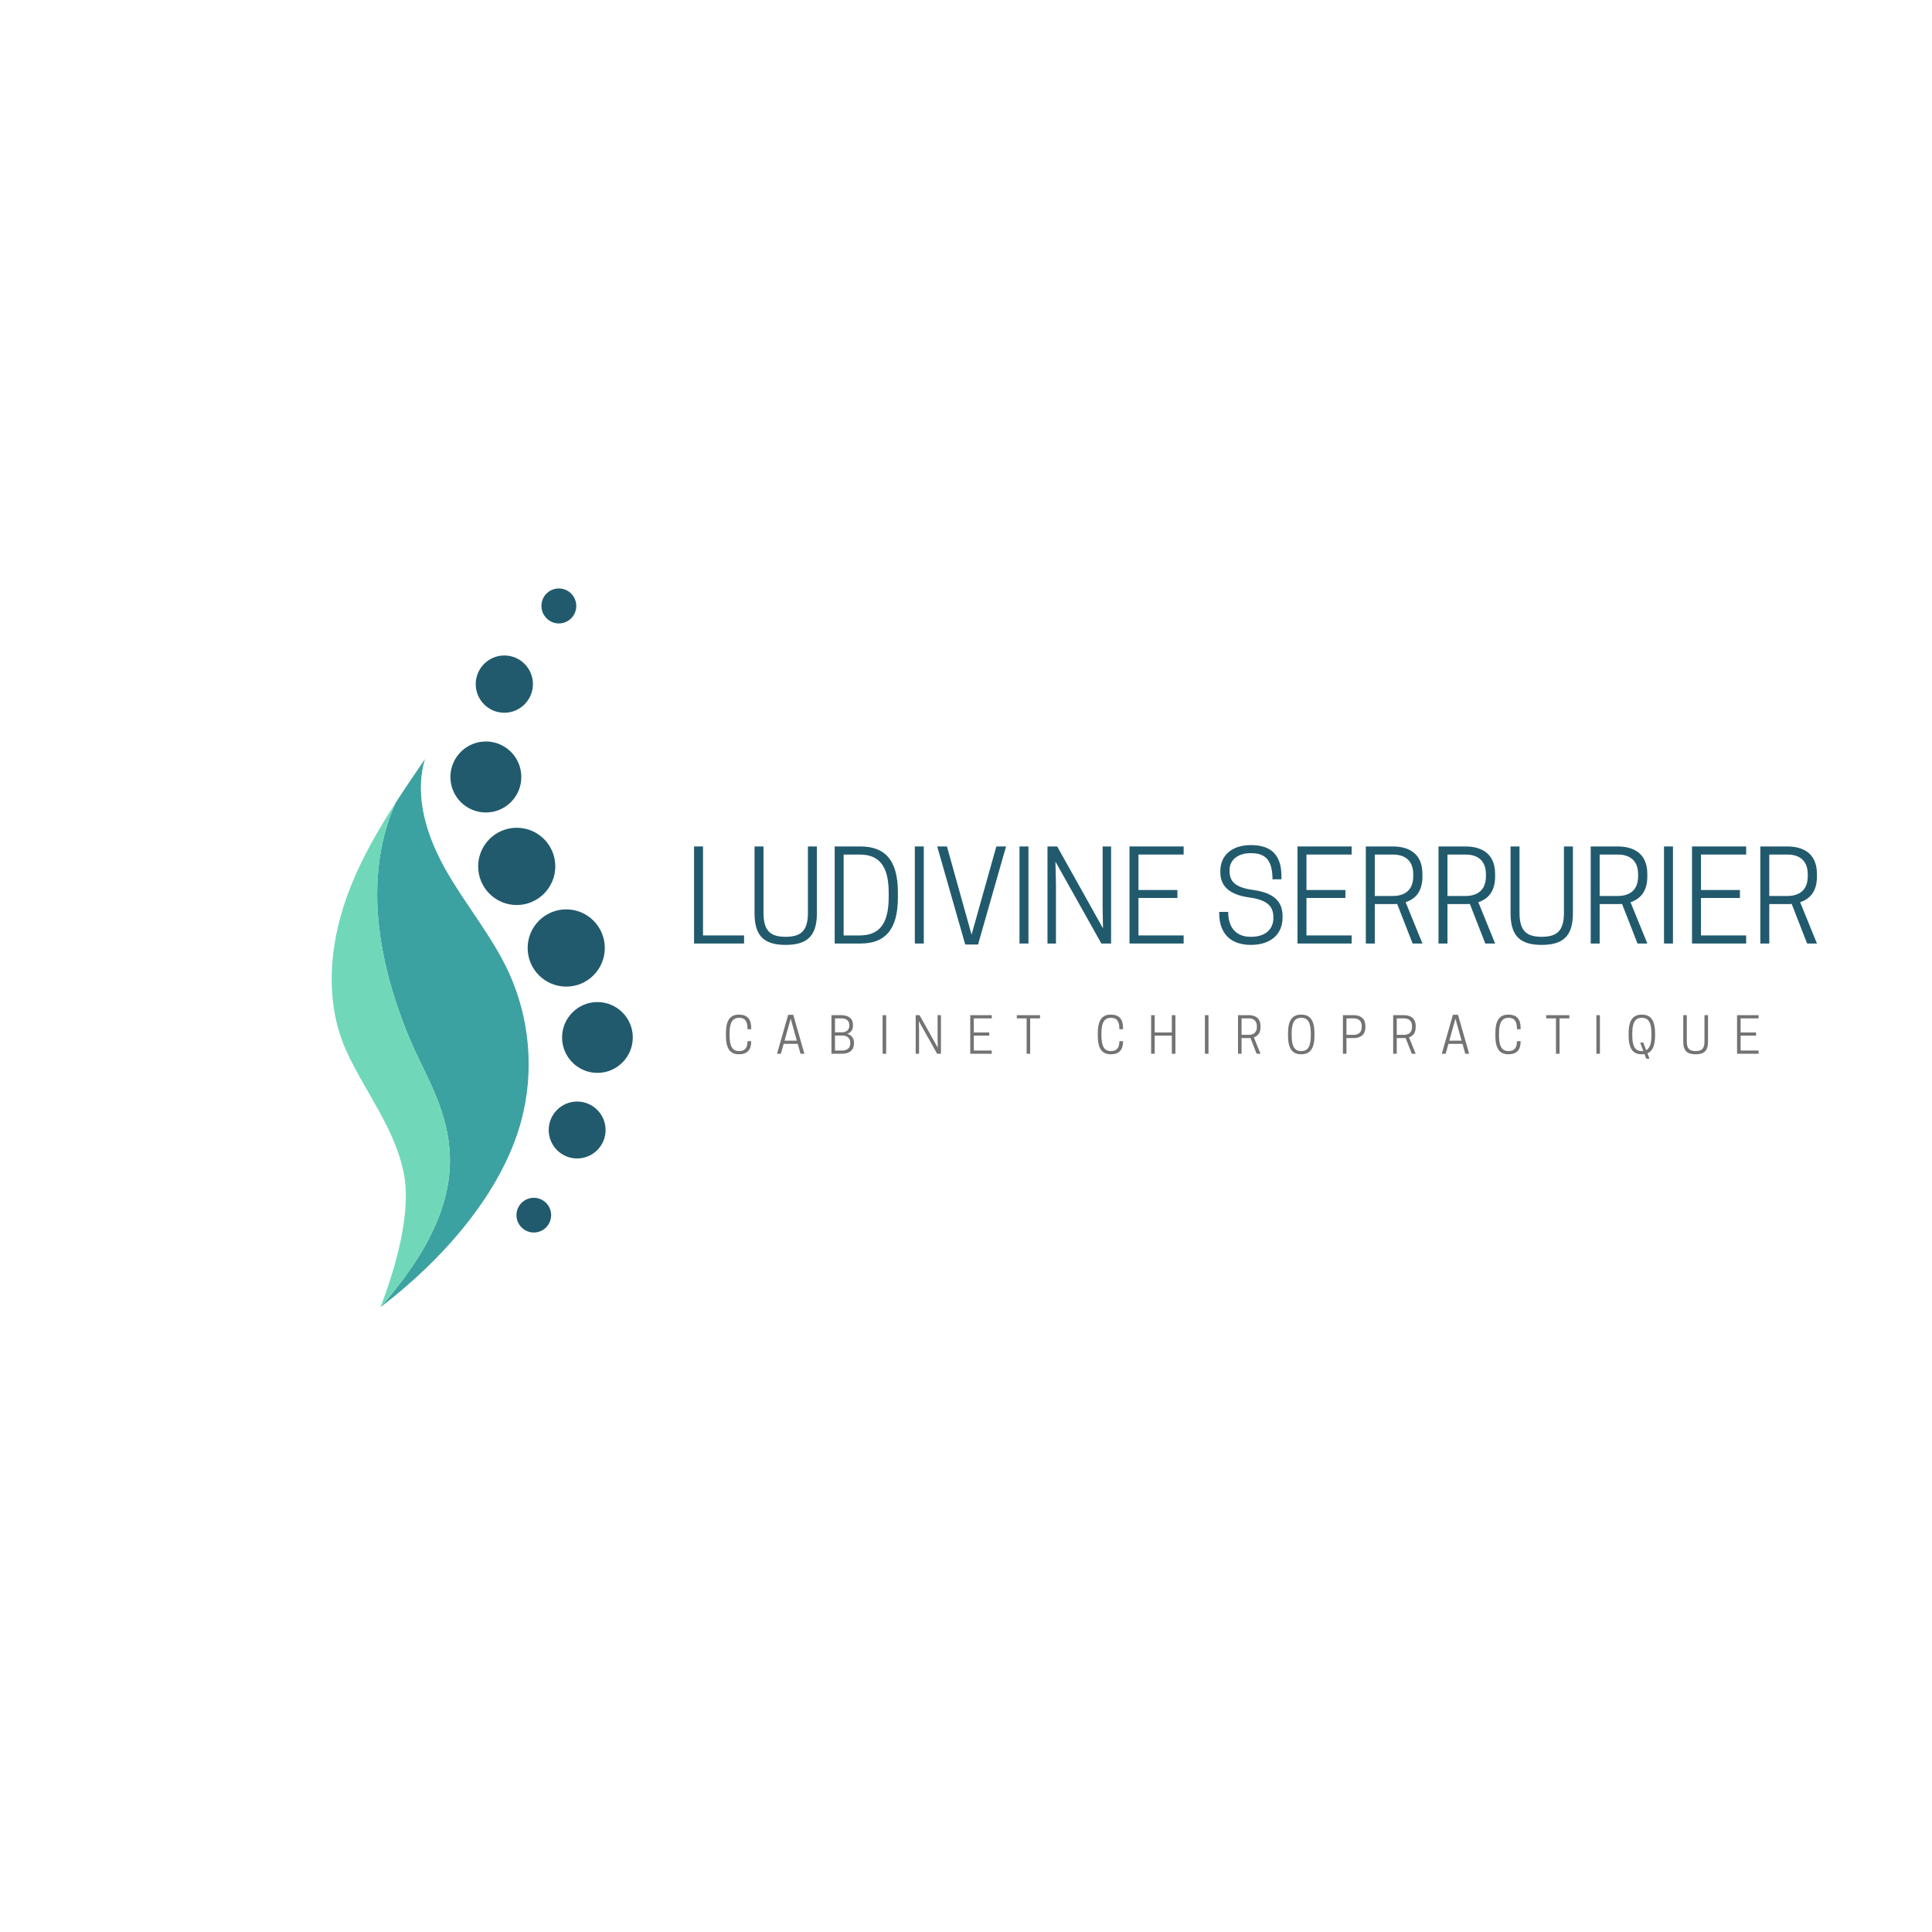 <svg xmlns="http://www.w3.org/2000/svg" xmlns:xlink="http://www.w3.org/1999/xlink" width="500" zoomAndPan="magnify" viewBox="0 0 375 375" height="500" preserveAspectRatio="xMidYMid meet" version="1.0"><defs><g/><clipPath id="d5a1611003"><path d="M 87 114.219 L 122.852 114.219 L 122.852 240 L 87 240 Z M 87 114.219 " clip-rule="nonzero"/></clipPath><clipPath id="57fc6dd285"><path d="M 73 147 L 103 147 L 103 253.719 L 73 253.719 Z M 73 147 " clip-rule="nonzero"/></clipPath><clipPath id="ba76e258f1"><path d="M 64.352 155 L 88 155 L 88 253.719 L 64.352 253.719 Z M 64.352 155 " clip-rule="nonzero"/></clipPath></defs><g clip-path="url(#d5a1611003)"><path fill="#215a6d" d="M 106.977 235.859 C 106.977 237.73 105.461 239.23 103.613 239.23 C 101.762 239.23 100.246 237.715 100.246 235.859 C 100.246 234.008 101.762 232.492 103.613 232.492 C 105.461 232.492 106.977 233.992 106.977 235.859 Z M 112.023 213.809 C 108.977 213.809 106.504 216.285 106.504 219.332 C 106.504 222.383 108.977 224.859 112.023 224.859 C 115.066 224.859 117.543 222.383 117.543 219.332 C 117.543 216.285 115.066 213.809 112.023 213.809 Z M 115.961 194.5 C 112.176 194.5 109.098 197.582 109.098 201.375 C 109.098 205.164 112.176 208.246 115.961 208.246 C 119.746 208.246 122.824 205.164 122.824 201.375 C 122.824 197.566 119.746 194.5 115.961 194.5 Z M 102.418 184.004 C 102.418 188.148 105.766 191.5 109.902 191.5 C 114.043 191.5 117.391 188.148 117.391 184.004 C 117.391 179.859 114.043 176.508 109.902 176.508 C 105.766 176.508 102.418 179.875 102.418 184.004 Z M 107.785 168.168 C 107.785 164.023 104.438 160.668 100.297 160.668 C 96.16 160.668 92.812 164.023 92.812 168.168 C 92.812 172.312 96.16 175.664 100.297 175.664 C 104.418 175.664 107.785 172.293 107.785 168.168 Z M 101.188 150.812 C 101.188 147.004 98.109 143.922 94.309 143.922 C 90.508 143.922 87.426 147.004 87.426 150.812 C 87.426 154.621 90.508 157.703 94.309 157.703 C 98.109 157.703 101.188 154.621 101.188 150.812 Z M 97.891 138.344 C 100.953 138.344 103.441 135.852 103.441 132.785 C 103.441 129.719 100.953 127.227 97.891 127.227 C 94.828 127.227 92.34 129.719 92.34 132.785 C 92.34 135.852 94.812 138.344 97.891 138.344 Z M 108.473 121.008 C 110.34 121.008 111.855 119.492 111.855 117.621 C 111.855 115.754 110.359 114.219 108.473 114.219 C 106.59 114.219 105.094 115.734 105.094 117.605 C 105.094 119.477 106.605 121.008 108.473 121.008 Z M 108.473 121.008 " fill-opacity="1" fill-rule="nonzero"/></g><g clip-path="url(#57fc6dd285)"><path fill="#3ca1a1" d="M 101.207 217.43 C 97.387 231.816 85.461 244.906 73.852 253.719 C 96.477 228.027 84.902 214.227 79.824 202.332 C 70.082 179.523 72.926 164.359 76.797 155.816 C 78.645 152.953 80.562 150.141 82.48 147.344 C 80.293 154.672 82.918 162.605 86.738 169.227 C 90.539 175.848 95.555 181.797 98.75 188.738 C 102.836 197.633 103.73 207.961 101.207 217.43 Z M 101.207 217.43 " fill-opacity="1" fill-rule="nonzero"/></g><g clip-path="url(#ba76e258f1)"><path fill="#70d8b9" d="M 73.852 253.719 C 76.594 246.594 79.805 235.879 78.461 228.211 C 76.879 219.281 70.957 212.156 67.273 204.086 C 63 194.754 63.84 183.715 67.324 174.047 C 69.375 168.316 72.285 162.977 75.516 157.82 C 75.938 157.148 76.375 156.508 76.812 155.832 C 72.941 164.359 70.098 179.539 79.84 202.352 C 84.922 214.227 96.477 228.027 73.852 253.719 Z M 73.852 253.719 " fill-opacity="1" fill-rule="nonzero"/></g><g fill="#215a6d" fill-opacity="1"><g transform="translate(132.927, 183.136)"><g><path d="M 11.496 0 L 11.496 -1.57 L 3.527 -1.57 L 3.527 -18.84 L 1.789 -18.84 L 1.789 0 Z M 11.496 0 "/></g></g></g><g fill="#215a6d" fill-opacity="1"><g transform="translate(144.787, 183.136)"><g><path d="M 7.707 0.266 C 11.715 0.266 13.77 -1.305 13.77 -5.844 L 13.77 -18.84 L 12.031 -18.84 L 12.031 -5.965 C 12.031 -2.391 10.605 -1.305 7.707 -1.305 C 4.809 -1.305 3.406 -2.391 3.406 -5.965 L 3.406 -18.84 L 1.668 -18.84 L 1.668 -5.844 C 1.668 -1.305 3.695 0.266 7.707 0.266 Z M 7.707 0.266 "/></g></g></g><g fill="#215a6d" fill-opacity="1"><g transform="translate(160.223, 183.136)"><g><path d="M 14.059 -8.938 L 14.059 -9.902 C 14.059 -16.426 11.352 -18.84 6.762 -18.84 L 1.789 -18.84 L 1.789 0 L 6.762 0 C 11.352 0 14.059 -2.414 14.059 -8.938 Z M 3.527 -1.57 L 3.527 -17.27 L 6.617 -17.27 C 10.242 -17.27 12.27 -15.266 12.27 -9.902 L 12.27 -8.938 C 12.27 -3.574 10.242 -1.57 6.617 -1.57 Z M 3.527 -1.57 "/></g></g></g><g fill="#215a6d" fill-opacity="1"><g transform="translate(175.658, 183.136)"><g><path d="M 3.648 -18.84 L 1.91 -18.84 L 1.91 0 L 3.648 0 Z M 3.648 -18.84 "/></g></g></g><g fill="#215a6d" fill-opacity="1"><g transform="translate(181.214, 183.136)"><g><path d="M 8.625 0.191 L 14.059 -18.84 L 12.176 -18.84 L 7.367 -1.715 L 2.586 -18.84 L 0.699 -18.84 L 6.137 0.191 Z M 8.625 0.191 "/></g></g></g><g fill="#215a6d" fill-opacity="1"><g transform="translate(195.973, 183.136)"><g><path d="M 3.648 -18.84 L 1.91 -18.84 L 1.91 0 L 3.648 0 Z M 3.648 -18.84 "/></g></g></g><g fill="#215a6d" fill-opacity="1"><g transform="translate(201.528, 183.136)"><g><path d="M 14.133 -18.84 L 12.488 -18.84 L 12.488 -7.32 L 12.562 -2.945 L 3.672 -18.84 L 1.789 -18.84 L 1.789 0 L 3.43 0 L 3.43 -11.523 L 3.332 -15.895 L 12.246 0 L 14.133 0 Z M 14.133 -18.84 "/></g></g></g><g fill="#215a6d" fill-opacity="1"><g transform="translate(217.447, 183.136)"><g><path d="M 1.789 -18.84 L 1.789 0 L 12.297 0 L 12.297 -1.57 L 3.527 -1.57 L 3.527 -8.84 L 11.086 -8.84 L 11.086 -10.387 L 3.527 -10.387 L 3.527 -17.27 L 12.297 -17.27 L 12.297 -18.84 Z M 1.789 -18.84 "/></g></g></g><g fill="#215a6d" fill-opacity="1"><g transform="translate(230.708, 183.136)"><g/></g><g transform="translate(235.539, 183.136)"><g><path d="M 6.957 -8.938 C 10.242 -8.48 11.617 -7.367 11.617 -5.145 L 11.617 -4.926 C 11.617 -2.633 9.902 -1.305 7.344 -1.305 L 7.176 -1.305 C 4.637 -1.305 2.852 -2.828 2.852 -6.137 L 1.109 -6.137 L 1.109 -5.895 C 1.109 -2.004 3.262 0.266 7.246 0.266 C 11.016 0.266 13.406 -1.715 13.406 -5.047 L 13.406 -5.289 C 13.406 -8.188 11.715 -9.855 7.609 -10.41 C 4.156 -10.895 3.117 -12.078 3.117 -14.082 L 3.117 -14.277 C 3.117 -16.305 4.855 -17.535 7.148 -17.535 L 7.32 -17.535 C 10.195 -17.535 11.449 -16.039 11.449 -12.465 L 13.188 -12.465 L 13.188 -13.043 C 13.188 -16.934 11.449 -19.105 7.246 -19.105 C 3.672 -19.105 1.328 -17.199 1.328 -14.059 L 1.328 -13.816 C 1.328 -11.328 2.852 -9.492 6.957 -8.938 Z M 6.957 -8.938 "/></g></g></g><g fill="#215a6d" fill-opacity="1"><g transform="translate(250.057, 183.136)"><g><path d="M 1.789 -18.84 L 1.789 0 L 12.297 0 L 12.297 -1.57 L 3.527 -1.57 L 3.527 -8.84 L 11.086 -8.84 L 11.086 -10.387 L 3.527 -10.387 L 3.527 -17.27 L 12.297 -17.27 L 12.297 -18.84 Z M 1.789 -18.84 "/></g></g></g><g fill="#215a6d" fill-opacity="1"><g transform="translate(263.318, 183.136)"><g><path d="M 3.527 -7.656 L 7.004 -7.656 C 7.297 -7.656 7.586 -7.656 7.875 -7.68 L 10.871 0 L 12.777 0 L 9.516 -8.02 C 11.305 -8.598 12.777 -10 12.777 -12.996 L 12.777 -13.48 C 12.777 -17.828 9.688 -18.84 7.004 -18.84 L 1.789 -18.84 L 1.789 0 L 3.527 0 Z M 3.527 -9.227 L 3.527 -17.27 L 7.055 -17.27 C 8.672 -17.27 10.992 -16.668 10.992 -13.43 L 10.992 -13.066 C 10.992 -9.832 8.672 -9.227 7.055 -9.227 Z M 3.527 -9.227 "/></g></g></g><g fill="#215a6d" fill-opacity="1"><g transform="translate(277.425, 183.136)"><g><path d="M 3.527 -7.656 L 7.004 -7.656 C 7.297 -7.656 7.586 -7.656 7.875 -7.68 L 10.871 0 L 12.777 0 L 9.516 -8.02 C 11.305 -8.598 12.777 -10 12.777 -12.996 L 12.777 -13.48 C 12.777 -17.828 9.688 -18.84 7.004 -18.84 L 1.789 -18.84 L 1.789 0 L 3.527 0 Z M 3.527 -9.227 L 3.527 -17.27 L 7.055 -17.27 C 8.672 -17.27 10.992 -16.668 10.992 -13.43 L 10.992 -13.066 C 10.992 -9.832 8.672 -9.227 7.055 -9.227 Z M 3.527 -9.227 "/></g></g></g><g fill="#215a6d" fill-opacity="1"><g transform="translate(291.531, 183.136)"><g><path d="M 7.707 0.266 C 11.715 0.266 13.77 -1.305 13.77 -5.844 L 13.77 -18.84 L 12.031 -18.84 L 12.031 -5.965 C 12.031 -2.391 10.605 -1.305 7.707 -1.305 C 4.809 -1.305 3.406 -2.391 3.406 -5.965 L 3.406 -18.84 L 1.668 -18.84 L 1.668 -5.844 C 1.668 -1.305 3.695 0.266 7.707 0.266 Z M 7.707 0.266 "/></g></g></g><g fill="#215a6d" fill-opacity="1"><g transform="translate(306.967, 183.136)"><g><path d="M 3.527 -7.656 L 7.004 -7.656 C 7.297 -7.656 7.586 -7.656 7.875 -7.68 L 10.871 0 L 12.777 0 L 9.516 -8.02 C 11.305 -8.598 12.777 -10 12.777 -12.996 L 12.777 -13.48 C 12.777 -17.828 9.688 -18.84 7.004 -18.84 L 1.789 -18.84 L 1.789 0 L 3.527 0 Z M 3.527 -9.227 L 3.527 -17.27 L 7.055 -17.27 C 8.672 -17.27 10.992 -16.668 10.992 -13.43 L 10.992 -13.066 C 10.992 -9.832 8.672 -9.227 7.055 -9.227 Z M 3.527 -9.227 "/></g></g></g><g fill="#215a6d" fill-opacity="1"><g transform="translate(321.074, 183.136)"><g><path d="M 3.648 -18.84 L 1.91 -18.84 L 1.91 0 L 3.648 0 Z M 3.648 -18.84 "/></g></g></g><g fill="#215a6d" fill-opacity="1"><g transform="translate(326.629, 183.136)"><g><path d="M 1.789 -18.84 L 1.789 0 L 12.297 0 L 12.297 -1.57 L 3.527 -1.57 L 3.527 -8.84 L 11.086 -8.84 L 11.086 -10.387 L 3.527 -10.387 L 3.527 -17.27 L 12.297 -17.27 L 12.297 -18.84 Z M 1.789 -18.84 "/></g></g></g><g fill="#215a6d" fill-opacity="1"><g transform="translate(339.891, 183.136)"><g><path d="M 3.527 -7.656 L 7.004 -7.656 C 7.297 -7.656 7.586 -7.656 7.875 -7.68 L 10.871 0 L 12.777 0 L 9.516 -8.02 C 11.305 -8.598 12.777 -10 12.777 -12.996 L 12.777 -13.48 C 12.777 -17.828 9.688 -18.84 7.004 -18.84 L 1.789 -18.84 L 1.789 0 L 3.527 0 Z M 3.527 -9.227 L 3.527 -17.27 L 7.055 -17.27 C 8.672 -17.27 10.992 -16.668 10.992 -13.43 L 10.992 -13.066 C 10.992 -9.832 8.672 -9.227 7.055 -9.227 Z M 3.527 -9.227 "/></g></g></g><g fill="#737373" fill-opacity="1"><g transform="translate(140.352, 204.531)"><g><path d="M 1.258 -3.551 L 1.258 -3.934 C 1.258 -6.066 1.832 -6.969 3.082 -6.969 L 3.148 -6.969 C 4.27 -6.969 4.742 -6.305 4.742 -4.762 L 5.453 -4.762 L 5.453 -5.031 C 5.453 -6.719 4.684 -7.594 3.09 -7.594 C 1.371 -7.594 0.547 -6.527 0.547 -3.934 L 0.547 -3.551 C 0.547 -0.961 1.371 0.105 3.09 0.105 C 4.684 0.105 5.453 -0.77 5.453 -2.344 L 5.453 -2.438 L 4.742 -2.438 C 4.742 -1.199 4.27 -0.52 3.148 -0.52 L 3.082 -0.52 C 1.824 -0.52 1.258 -1.422 1.258 -3.551 Z M 1.258 -3.551 "/></g></g></g><g fill="#737373" fill-opacity="1"><g transform="translate(150.545, 204.531)"><g><path d="M 2.438 -7.562 L 0.277 0 L 1.027 0 L 1.566 -1.918 L 4.301 -1.918 L 4.836 0 L 5.586 0 L 3.426 -7.562 Z M 2.926 -6.805 L 4.117 -2.543 L 1.738 -2.543 Z M 2.926 -6.805 "/></g></g></g><g fill="#737373" fill-opacity="1"><g transform="translate(160.671, 204.531)"><g><path d="M 0.711 -7.488 L 0.711 0 L 2.766 0 C 4.023 0 5.078 -0.559 5.078 -1.977 L 5.078 -2.168 C 5.078 -3.129 4.531 -3.637 3.773 -3.867 C 4.426 -4.098 4.887 -4.57 4.887 -5.414 L 4.887 -5.605 C 4.887 -6.969 3.859 -7.488 2.609 -7.488 Z M 2.812 -3.531 C 3.656 -3.531 4.367 -3.129 4.367 -2.148 L 4.367 -2.008 C 4.367 -1.027 3.656 -0.625 2.812 -0.625 L 1.402 -0.625 L 1.402 -3.531 Z M 2.641 -6.863 C 3.473 -6.863 4.176 -6.516 4.176 -5.586 L 4.176 -5.434 C 4.176 -4.5 3.473 -4.156 2.641 -4.156 L 1.402 -4.156 L 1.402 -6.863 Z M 2.641 -6.863 "/></g></g></g><g fill="#737373" fill-opacity="1"><g transform="translate(170.557, 204.531)"><g><path d="M 1.449 -7.488 L 0.758 -7.488 L 0.758 0 L 1.449 0 Z M 1.449 -7.488 "/></g></g></g><g fill="#737373" fill-opacity="1"><g transform="translate(177.026, 204.531)"><g><path d="M 5.613 -7.488 L 4.961 -7.488 L 4.961 -2.91 L 4.992 -1.172 L 1.457 -7.488 L 0.711 -7.488 L 0.711 0 L 1.363 0 L 1.363 -4.578 L 1.324 -6.316 L 4.867 0 L 5.613 0 Z M 5.613 -7.488 "/></g></g></g><g fill="#737373" fill-opacity="1"><g transform="translate(187.613, 204.531)"><g><path d="M 0.711 -7.488 L 0.711 0 L 4.887 0 L 4.887 -0.625 L 1.402 -0.625 L 1.402 -3.512 L 4.406 -3.512 L 4.406 -4.129 L 1.402 -4.129 L 1.402 -6.863 L 4.887 -6.863 L 4.887 -7.488 Z M 0.711 -7.488 "/></g></g></g><g fill="#737373" fill-opacity="1"><g transform="translate(197.144, 204.531)"><g><path d="M 2.812 -6.863 L 4.723 -6.863 L 4.723 -7.488 L 0.223 -7.488 L 0.223 -6.863 L 2.121 -6.863 L 2.121 0 L 2.812 0 Z M 2.812 -6.863 "/></g></g></g><g fill="#737373" fill-opacity="1"><g transform="translate(206.349, 204.531)"><g/></g></g><g fill="#737373" fill-opacity="1"><g transform="translate(212.53, 204.531)"><g><path d="M 1.258 -3.551 L 1.258 -3.934 C 1.258 -6.066 1.832 -6.969 3.082 -6.969 L 3.148 -6.969 C 4.27 -6.969 4.742 -6.305 4.742 -4.762 L 5.453 -4.762 L 5.453 -5.031 C 5.453 -6.719 4.684 -7.594 3.09 -7.594 C 1.371 -7.594 0.547 -6.527 0.547 -3.934 L 0.547 -3.551 C 0.547 -0.961 1.371 0.105 3.09 0.105 C 4.684 0.105 5.453 -0.77 5.453 -2.344 L 5.453 -2.438 L 4.742 -2.438 C 4.742 -1.199 4.27 -0.52 3.148 -0.52 L 3.082 -0.52 C 1.824 -0.52 1.258 -1.422 1.258 -3.551 Z M 1.258 -3.551 "/></g></g></g><g fill="#737373" fill-opacity="1"><g transform="translate(222.723, 204.531)"><g><path d="M 4.73 -7.488 L 4.73 -4.129 L 1.402 -4.129 L 1.402 -7.488 L 0.711 -7.488 L 0.711 0 L 1.402 0 L 1.402 -3.512 L 4.73 -3.512 L 4.73 0 L 5.422 0 L 5.422 -7.488 Z M 4.73 -7.488 "/></g></g></g><g fill="#737373" fill-opacity="1"><g transform="translate(233.118, 204.531)"><g><path d="M 1.449 -7.488 L 0.758 -7.488 L 0.758 0 L 1.449 0 Z M 1.449 -7.488 "/></g></g></g><g fill="#737373" fill-opacity="1"><g transform="translate(239.587, 204.531)"><g><path d="M 1.402 -3.043 L 2.785 -3.043 C 2.898 -3.043 3.016 -3.043 3.129 -3.051 L 4.32 0 L 5.078 0 L 3.781 -3.188 C 4.492 -3.418 5.078 -3.973 5.078 -5.164 L 5.078 -5.355 C 5.078 -7.082 3.848 -7.488 2.785 -7.488 L 0.711 -7.488 L 0.711 0 L 1.402 0 Z M 1.402 -3.668 L 1.402 -6.863 L 2.801 -6.863 C 3.445 -6.863 4.367 -6.621 4.367 -5.336 L 4.367 -5.191 C 4.367 -3.906 3.445 -3.668 2.801 -3.668 Z M 1.402 -3.668 "/></g></g></g><g fill="#737373" fill-opacity="1"><g transform="translate(249.454, 204.531)"><g><path d="M 3.109 0.105 C 4.828 0.105 5.684 -0.961 5.684 -3.551 L 5.684 -3.934 C 5.684 -6.527 4.828 -7.594 3.109 -7.594 C 1.402 -7.594 0.547 -6.527 0.547 -3.934 L 0.547 -3.551 C 0.547 -0.961 1.402 0.105 3.109 0.105 Z M 3.082 -0.52 C 1.824 -0.52 1.258 -1.422 1.258 -3.551 L 1.258 -3.934 C 1.258 -6.066 1.824 -6.969 3.082 -6.969 L 3.148 -6.969 C 4.406 -6.969 4.973 -6.066 4.973 -3.934 L 4.973 -3.551 C 4.973 -1.422 4.406 -0.52 3.148 -0.52 Z M 3.082 -0.52 "/></g></g></g><g fill="#737373" fill-opacity="1"><g transform="translate(259.945, 204.531)"><g><path d="M 1.402 -3.043 L 2.785 -3.043 C 3.848 -3.043 5.078 -3.445 5.078 -5.164 L 5.078 -5.355 C 5.078 -7.082 3.848 -7.488 2.785 -7.488 L 0.711 -7.488 L 0.711 0 L 1.402 0 Z M 1.402 -3.668 L 1.402 -6.863 L 2.801 -6.863 C 3.445 -6.863 4.367 -6.621 4.367 -5.336 L 4.367 -5.191 C 4.367 -3.906 3.445 -3.668 2.801 -3.668 Z M 1.402 -3.668 "/></g></g></g><g fill="#737373" fill-opacity="1"><g transform="translate(269.706, 204.531)"><g><path d="M 1.402 -3.043 L 2.785 -3.043 C 2.898 -3.043 3.016 -3.043 3.129 -3.051 L 4.32 0 L 5.078 0 L 3.781 -3.188 C 4.492 -3.418 5.078 -3.973 5.078 -5.164 L 5.078 -5.355 C 5.078 -7.082 3.848 -7.488 2.785 -7.488 L 0.711 -7.488 L 0.711 0 L 1.402 0 Z M 1.402 -3.668 L 1.402 -6.863 L 2.801 -6.863 C 3.445 -6.863 4.367 -6.621 4.367 -5.336 L 4.367 -5.191 C 4.367 -3.906 3.445 -3.668 2.801 -3.668 Z M 1.402 -3.668 "/></g></g></g><g fill="#737373" fill-opacity="1"><g transform="translate(279.573, 204.531)"><g><path d="M 2.438 -7.562 L 0.277 0 L 1.027 0 L 1.566 -1.918 L 4.301 -1.918 L 4.836 0 L 5.586 0 L 3.426 -7.562 Z M 2.926 -6.805 L 4.117 -2.543 L 1.738 -2.543 Z M 2.926 -6.805 "/></g></g></g><g fill="#737373" fill-opacity="1"><g transform="translate(289.699, 204.531)"><g><path d="M 1.258 -3.551 L 1.258 -3.934 C 1.258 -6.066 1.832 -6.969 3.082 -6.969 L 3.148 -6.969 C 4.27 -6.969 4.742 -6.305 4.742 -4.762 L 5.453 -4.762 L 5.453 -5.031 C 5.453 -6.719 4.684 -7.594 3.09 -7.594 C 1.371 -7.594 0.547 -6.527 0.547 -3.934 L 0.547 -3.551 C 0.547 -0.961 1.371 0.105 3.09 0.105 C 4.684 0.105 5.453 -0.77 5.453 -2.344 L 5.453 -2.438 L 4.742 -2.438 C 4.742 -1.199 4.27 -0.52 3.148 -0.52 L 3.082 -0.52 C 1.824 -0.52 1.258 -1.422 1.258 -3.551 Z M 1.258 -3.551 "/></g></g></g><g fill="#737373" fill-opacity="1"><g transform="translate(299.892, 204.531)"><g><path d="M 2.812 -6.863 L 4.723 -6.863 L 4.723 -7.488 L 0.223 -7.488 L 0.223 -6.863 L 2.121 -6.863 L 2.121 0 L 2.812 0 Z M 2.812 -6.863 "/></g></g></g><g fill="#737373" fill-opacity="1"><g transform="translate(309.097, 204.531)"><g><path d="M 1.449 -7.488 L 0.758 -7.488 L 0.758 0 L 1.449 0 Z M 1.449 -7.488 "/></g></g></g><g fill="#737373" fill-opacity="1"><g transform="translate(315.566, 204.531)"><g><path d="M 3.109 0.105 C 3.293 0.105 3.465 0.086 3.629 0.066 L 3.965 0.961 L 4.598 0.961 L 4.195 -0.086 C 5.184 -0.488 5.684 -1.574 5.684 -3.551 L 5.684 -3.934 C 5.684 -6.527 4.828 -7.594 3.109 -7.594 C 1.402 -7.594 0.547 -6.527 0.547 -3.934 L 0.547 -3.551 C 0.547 -0.961 1.402 0.105 3.109 0.105 Z M 3.387 -2.168 L 2.793 -2.168 L 3.406 -0.527 C 3.32 -0.52 3.234 -0.52 3.148 -0.52 L 3.082 -0.52 C 1.824 -0.52 1.258 -1.422 1.258 -3.551 L 1.258 -3.934 C 1.258 -6.066 1.824 -6.969 3.082 -6.969 L 3.148 -6.969 C 4.406 -6.969 4.973 -6.066 4.973 -3.934 L 4.973 -3.551 C 4.973 -1.949 4.645 -1.035 3.953 -0.691 Z M 3.387 -2.168 "/></g></g></g><g fill="#737373" fill-opacity="1"><g transform="translate(326.056, 204.531)"><g><path d="M 3.062 0.105 C 4.656 0.105 5.473 -0.52 5.473 -2.324 L 5.473 -7.488 L 4.781 -7.488 L 4.781 -2.371 C 4.781 -0.949 4.215 -0.52 3.062 -0.52 C 1.91 -0.52 1.352 -0.949 1.352 -2.371 L 1.352 -7.488 L 0.664 -7.488 L 0.664 -2.324 C 0.664 -0.52 1.469 0.105 3.062 0.105 Z M 3.062 0.105 "/></g></g></g><g fill="#737373" fill-opacity="1"><g transform="translate(336.451, 204.531)"><g><path d="M 0.711 -7.488 L 0.711 0 L 4.887 0 L 4.887 -0.625 L 1.402 -0.625 L 1.402 -3.512 L 4.406 -3.512 L 4.406 -4.129 L 1.402 -4.129 L 1.402 -6.863 L 4.887 -6.863 L 4.887 -7.488 Z M 0.711 -7.488 "/></g></g></g></svg>